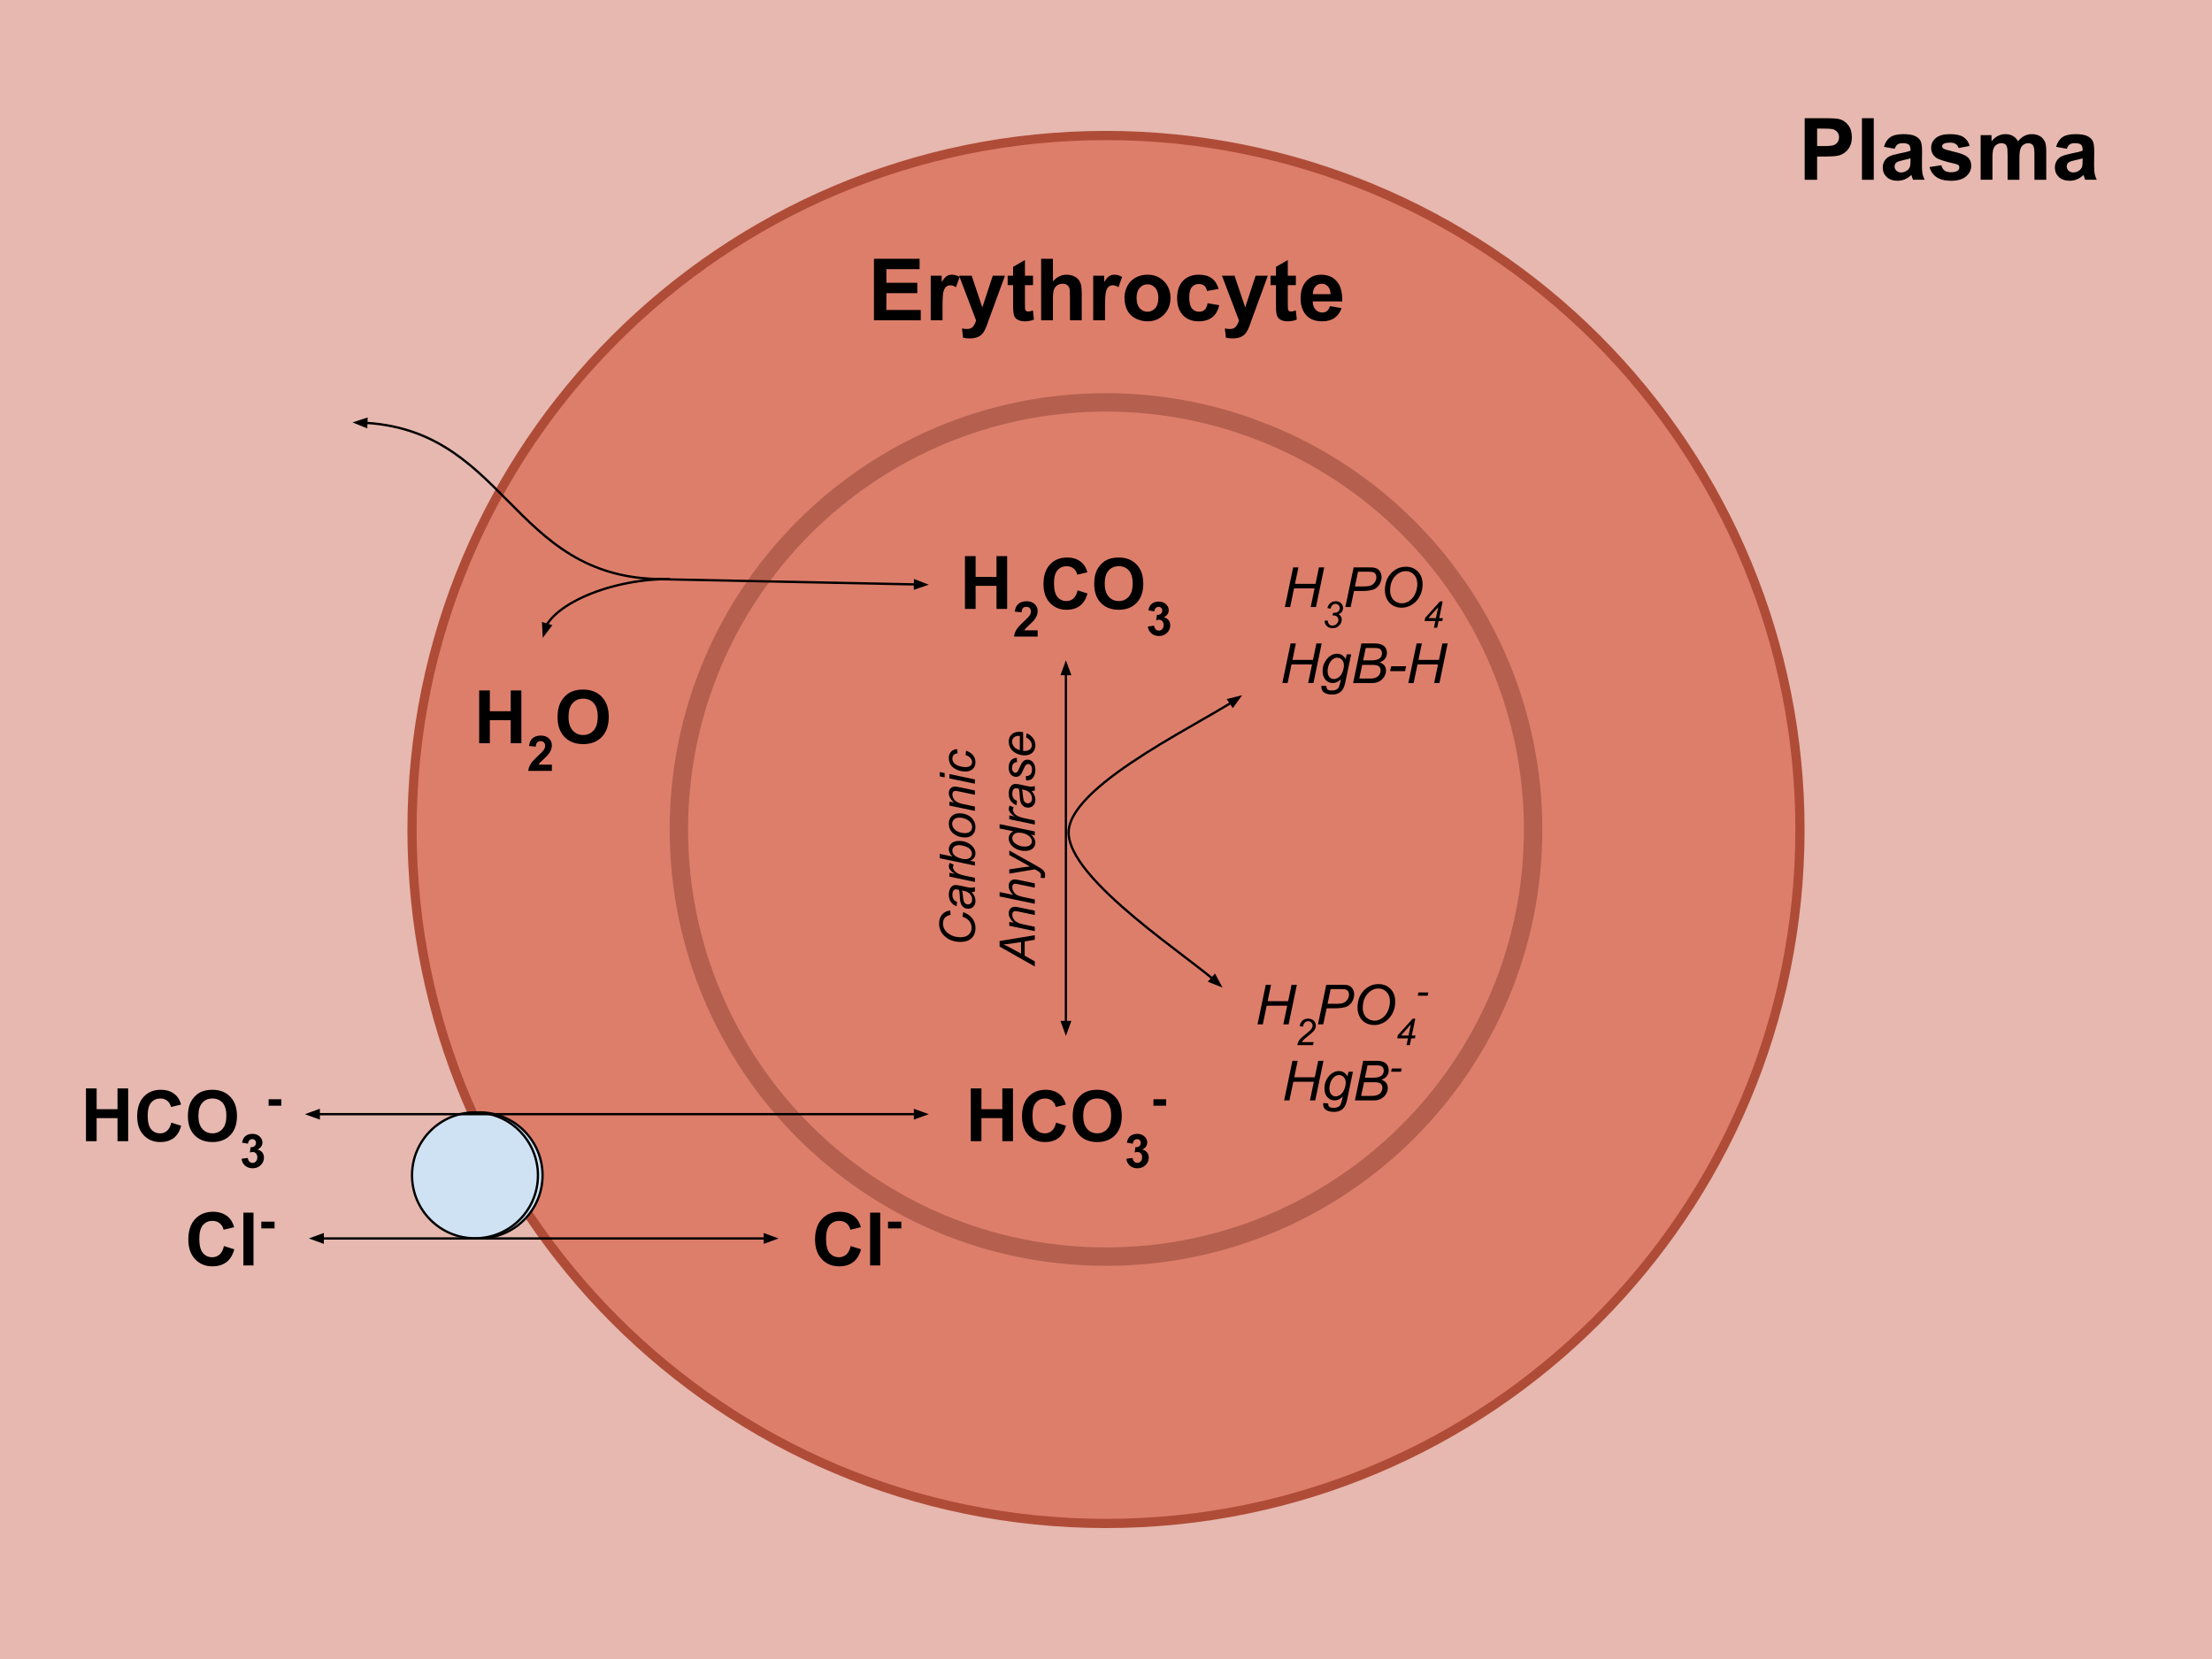 <svg version="1.1" viewBox="0.0 0.0 960.0 720.0" fill="none" stroke="none" stroke-linecap="square" stroke-miterlimit="10" xmlns:xlink="http://www.w3.org/1999/xlink" xmlns="http://www.w3.org/2000/svg"><clipPath id="p.0"><path d="m0 0l960.0 0l0 720.0l-960.0 0l0 -720.0z" clip-rule="nonzero"/></clipPath><g clip-path="url(#p.0)"><path fill="#e6b8af" d="m0 0l960.0 0l0 720.0l-960.0 0z" fill-rule="evenodd"/><path fill="#dd7e6b" d="m178.819 359.992l0 0c0 -166.338 134.843 -301.181 301.181 -301.181l0 0c79.878 0 156.485 31.731 212.967 88.214c56.482 56.482 88.214 133.089 88.214 212.967l0 0c0 166.338 -134.843 301.181 -301.181 301.181l0 0c-166.338 0 -301.181 -134.843 -301.181 -301.181z" fill-rule="evenodd"/><path stroke="#af4c38" stroke-width="4.0" stroke-linejoin="round" stroke-linecap="butt" d="m178.819 359.992l0 0c0 -166.338 134.843 -301.181 301.181 -301.181l0 0c79.878 0 156.485 31.731 212.967 88.214c56.482 56.482 88.214 133.089 88.214 212.967l0 0c0 166.338 -134.843 301.181 -301.181 301.181l0 0c-166.338 0 -301.181 -134.843 -301.181 -301.181z" fill-rule="evenodd"/><path fill="#dd7e6b" d="m294.63 360.0l0 0c0 -102.377 82.993 -185.37 185.37 -185.37l0 0c49.163 0 96.313 19.53 131.076 54.294c34.764 34.764 54.294 81.913 54.294 131.076l0 0c0 102.377 -82.993 185.37 -185.37 185.37l0 0c-102.377 0 -185.37 -82.993 -185.37 -185.37z" fill-rule="evenodd"/><path stroke="#b5604f" stroke-width="8.0" stroke-linejoin="round" stroke-linecap="butt" d="m294.63 360.0l0 0c0 -102.377 82.993 -185.37 185.37 -185.37l0 0c49.163 0 96.313 19.53 131.076 54.294c34.764 34.764 54.294 81.913 54.294 131.076l0 0c0 102.377 -82.993 185.37 -185.37 185.37l0 0c-102.377 0 -185.37 -82.993 -185.37 -185.37z" fill-rule="evenodd"/><path fill="#000000" fill-opacity="0.0" d="m758.919 24.614l173.921 0l0 80.126l-173.921 0z" fill-rule="evenodd"/><path fill="#000000" d="m783.228 78.017l0 -26.719l8.656 0q4.922 0 6.422 0.406q2.281 0.594 3.828 2.609q1.562 2.016 1.562 5.203q0 2.453 -0.906 4.141q-0.891 1.672 -2.266 2.641q-1.375 0.953 -2.797 1.25q-1.922 0.391 -5.594 0.391l-3.516 0l0 10.078l-5.391 0zm5.391 -22.203l0 7.578l2.953 0q3.188 0 4.266 -0.406q1.078 -0.422 1.688 -1.312q0.609 -0.906 0.609 -2.078q0 -1.469 -0.859 -2.406q-0.859 -0.953 -2.172 -1.188q-0.953 -0.188 -3.875 -0.188l-2.609 0zm19.46 22.203l0 -26.719l5.125 0l0 26.719l-5.125 0zm14.199 -13.453l-4.641 -0.844q0.781 -2.797 2.688 -4.141q1.922 -1.359 5.703 -1.359q3.422 0 5.094 0.812q1.688 0.812 2.359 2.062q0.688 1.25 0.688 4.578l-0.047 5.984q0 2.547 0.234 3.766q0.25 1.203 0.922 2.594l-5.062 0q-0.203 -0.516 -0.5 -1.516q-0.125 -0.453 -0.172 -0.594q-1.312 1.266 -2.812 1.906q-1.5 0.641 -3.188 0.641q-2.984 0 -4.719 -1.625q-1.719 -1.625 -1.719 -4.094q0 -1.641 0.781 -2.922q0.781 -1.297 2.188 -1.969q1.422 -0.688 4.094 -1.203q3.578 -0.672 4.969 -1.25l0 -0.516q0 -1.484 -0.734 -2.109q-0.719 -0.625 -2.75 -0.625q-1.359 0 -2.125 0.547q-0.766 0.531 -1.25 1.875zm6.859 4.156q-0.984 0.328 -3.125 0.781q-2.125 0.453 -2.781 0.891q-1.0 0.719 -1.0 1.812q0 1.078 0.797 1.859q0.812 0.781 2.047 0.781q1.391 0 2.641 -0.906q0.938 -0.703 1.219 -1.703q0.203 -0.656 0.203 -2.5l0 -1.016zm8.276 3.781l5.141 -0.797q0.328 1.5 1.328 2.281q1.0 0.766 2.812 0.766q1.984 0 2.984 -0.719q0.672 -0.516 0.672 -1.375q0 -0.578 -0.359 -0.969q-0.391 -0.359 -1.719 -0.672q-6.188 -1.359 -7.859 -2.5q-2.297 -1.562 -2.297 -4.359q0 -2.516 1.984 -4.219q2.0 -1.719 6.172 -1.719q3.969 0 5.906 1.297q1.938 1.297 2.656 3.828l-4.828 0.891q-0.312 -1.125 -1.188 -1.719q-0.859 -0.609 -2.453 -0.609q-2.031 0 -2.906 0.562q-0.578 0.406 -0.578 1.031q0 0.547 0.516 0.937q0.688 0.516 4.781 1.453q4.094 0.922 5.719 2.266q1.594 1.359 1.594 3.812q0 2.656 -2.219 4.578q-2.219 1.906 -6.578 1.906q-3.953 0 -6.266 -1.594q-2.312 -1.609 -3.016 -4.359zm22.182 -13.844l4.719 0l0 2.641q2.531 -3.078 6.031 -3.078q1.859 0 3.219 0.766q1.375 0.766 2.25 2.312q1.281 -1.547 2.75 -2.312q1.484 -0.766 3.156 -0.766q2.141 0 3.609 0.875q1.484 0.859 2.203 2.531q0.531 1.25 0.531 4.016l0 12.375l-5.125 0l0 -11.062q0 -2.875 -0.531 -3.719q-0.703 -1.094 -2.188 -1.094q-1.062 0 -2.016 0.656q-0.953 0.656 -1.375 1.922q-0.406 1.266 -0.406 4.0l0 9.297l-5.125 0l0 -10.609q0 -2.828 -0.281 -3.641q-0.266 -0.828 -0.844 -1.219q-0.578 -0.406 -1.562 -0.406q-1.172 0 -2.125 0.641q-0.953 0.641 -1.359 1.844q-0.406 1.203 -0.406 3.984l0 9.406l-5.125 0l0 -19.359zm37.394 5.906l-4.641 -0.844q0.781 -2.797 2.688 -4.141q1.922 -1.359 5.703 -1.359q3.422 0 5.094 0.812q1.688 0.812 2.359 2.062q0.688 1.25 0.688 4.578l-0.047 5.984q0 2.547 0.234 3.766q0.25 1.203 0.922 2.594l-5.062 0q-0.203 -0.516 -0.5 -1.516q-0.125 -0.453 -0.172 -0.594q-1.312 1.266 -2.812 1.906q-1.5 0.641 -3.188 0.641q-2.984 0 -4.719 -1.625q-1.719 -1.625 -1.719 -4.094q0 -1.641 0.781 -2.922q0.781 -1.297 2.188 -1.969q1.422 -0.688 4.094 -1.203q3.578 -0.672 4.969 -1.25l0 -0.516q0 -1.484 -0.734 -2.109q-0.719 -0.625 -2.75 -0.625q-1.359 0 -2.125 0.547q-0.766 0.531 -1.25 1.875zm6.859 4.156q-0.984 0.328 -3.125 0.781q-2.125 0.453 -2.781 0.891q-1.0 0.719 -1.0 1.812q0 1.078 0.797 1.859q0.812 0.781 2.047 0.781q1.391 0 2.641 -0.906q0.938 -0.703 1.219 -1.703q0.203 -0.656 0.203 -2.5l0 -1.016z" fill-rule="nonzero"/><path fill="#000000" fill-opacity="0.0" d="m186.982 276.837l97.134 0l0 68.0l-97.134 0z" fill-rule="evenodd"/><path fill="#000000" d="m207.961 322.557l0 -22.906l4.625 0l0 9.016l9.062 0l0 -9.016l4.625 0l0 22.906l-4.625 0l0 -10.016l-9.062 0l0 10.016l-4.625 0z" fill-rule="nonzero"/><path fill="#000000" d="m239.508 331.839l0 2.719l-10.25 0q0.172 -1.547 1.0 -2.922q0.828 -1.375 3.297 -3.656q1.969 -1.844 2.422 -2.5q0.609 -0.906 0.609 -1.797q0 -0.969 -0.531 -1.5q-0.531 -0.531 -1.453 -0.531q-0.922 0 -1.469 0.562q-0.531 0.547 -0.609 1.828l-2.922 -0.297q0.266 -2.406 1.641 -3.453q1.375 -1.062 3.438 -1.062q2.25 0 3.531 1.219q1.297 1.219 1.297 3.031q0 1.031 -0.375 1.969q-0.359 0.922 -1.156 1.938q-0.531 0.688 -1.922 1.953q-1.375 1.266 -1.75 1.688q-0.375 0.422 -0.594 0.812l5.797 0z" fill-rule="nonzero"/><path fill="#000000" d="m241.979 311.245q0 -3.5 1.047 -5.875q0.781 -1.75 2.125 -3.141q1.359 -1.391 2.969 -2.062q2.141 -0.906 4.938 -0.906q5.062 0 8.094 3.141q3.047 3.141 3.047 8.734q0 5.547 -3.016 8.688q-3.016 3.125 -8.062 3.125q-5.109 0 -8.125 -3.109q-3.016 -3.125 -3.016 -8.594zm4.766 -0.156q0 3.891 1.797 5.906q1.797 2.0 4.562 2.0q2.766 0 4.531 -1.984q1.781 -2.0 1.781 -5.984q0 -3.938 -1.734 -5.875q-1.719 -1.938 -4.578 -1.938q-2.859 0 -4.609 1.969q-1.75 1.953 -1.75 5.906z" fill-rule="nonzero"/><path fill="#000000" fill-opacity="0.0" d="m284.115 251.332l118.992 2.425" fill-rule="evenodd"/><path stroke="#000000" stroke-width="1.0" stroke-linejoin="round" stroke-linecap="butt" d="m284.115 251.332l112.993 2.303" fill-rule="evenodd"/><path fill="#000000" stroke="#000000" stroke-width="1.0" stroke-linecap="butt" d="m397.075 255.287l4.571 -1.559l-4.504 -1.744z" fill-rule="evenodd"/><path fill="#000000" fill-opacity="0.0" d="m152.984 183.339c33.693 0 50.539 17.0 67.386 34.0c16.846 17.0 33.693 34.0 67.386 34.0" fill-rule="evenodd"/><path stroke="#000000" stroke-width="1.0" stroke-linejoin="round" stroke-linecap="butt" d="m158.981 183.526l0.127 0.008c1.978 0.129 3.895 0.32 5.754 0.569c3.718 0.498 7.206 1.229 10.496 2.158c6.581 1.859 12.372 4.516 17.636 7.703c10.529 6.375 18.952 14.875 27.375 23.375c16.846 17.0 33.693 34.0 67.386 34.0" fill-rule="evenodd"/><path fill="#000000" stroke="#000000" stroke-width="1.0" stroke-linecap="butt" d="m159.033 181.875l-4.587 1.509l4.484 1.793z" fill-rule="evenodd"/><path fill="#000000" fill-opacity="0.0" d="m235.549 276.837c0 -12.756 27.323 -25.512 54.646 -25.512" fill-rule="evenodd"/><path stroke="#000000" stroke-width="1.0" stroke-linejoin="round" stroke-linecap="butt" d="m237.323 271.106l0.123 -0.199c0.246 -0.389 0.514 -0.776 0.805 -1.16c0.58 -0.769 1.247 -1.529 1.995 -2.276c2.988 -2.99 7.258 -5.78 12.381 -8.172c10.246 -4.783 23.907 -7.972 37.569 -7.972" fill-rule="evenodd"/><path fill="#000000" stroke="#000000" stroke-width="1.0" stroke-linecap="butt" d="m235.745 270.617l0.236 4.824l2.92 -3.847z" fill-rule="evenodd"/><path fill="#000000" fill-opacity="0.0" d="m403.108 218.546l118.992 0l0 68.0l-118.992 0z" fill-rule="evenodd"/><path fill="#000000" d="m418.787 264.266l0 -22.906l4.625 0l0 9.016l9.062 0l0 -9.016l4.625 0l0 22.906l-4.625 0l0 -10.016l-9.062 0l0 10.016l-4.625 0z" fill-rule="nonzero"/><path fill="#000000" d="m450.333 273.547l0 2.719l-10.25 0q0.172 -1.547 1.0 -2.922q0.828 -1.375 3.297 -3.656q1.969 -1.844 2.422 -2.5q0.609 -0.906 0.609 -1.797q0 -0.969 -0.531 -1.5q-0.531 -0.531 -1.453 -0.531q-0.922 0 -1.469 0.562q-0.531 0.547 -0.609 1.828l-2.922 -0.297q0.266 -2.406 1.641 -3.453q1.375 -1.062 3.438 -1.062q2.25 0 3.531 1.219q1.297 1.219 1.297 3.031q0 1.031 -0.375 1.969q-0.359 0.922 -1.156 1.938q-0.531 0.688 -1.922 1.953q-1.375 1.266 -1.75 1.688q-0.375 0.422 -0.594 0.812l5.797 0z" fill-rule="nonzero"/><path fill="#000000" d="m467.679 256.203l4.297 1.359q-0.984 3.594 -3.281 5.344q-2.297 1.734 -5.828 1.734q-4.375 0 -7.188 -2.984q-2.812 -2.984 -2.812 -8.172q0 -5.469 2.828 -8.5q2.828 -3.031 7.438 -3.031q4.031 0 6.547 2.375q1.5 1.406 2.234 4.047l-4.375 1.047q-0.391 -1.719 -1.625 -2.703q-1.234 -0.984 -3.0 -0.984q-2.438 0 -3.969 1.75q-1.516 1.75 -1.516 5.672q0 4.156 1.5 5.938q1.5 1.766 3.891 1.766q1.766 0 3.031 -1.125q1.281 -1.125 1.828 -3.531zm7.201 -2.781q0 -3.344 1.0 -5.625q0.75 -1.672 2.047 -3.0q1.297 -1.344 2.844 -1.984q2.047 -0.859 4.719 -0.859q4.859 0 7.766 3.016q2.922 3.0 2.922 8.359q0 5.312 -2.891 8.312q-2.891 3.0 -7.734 3.0q-4.891 0 -7.781 -2.984q-2.891 -2.984 -2.891 -8.234zm4.562 -0.141q0 3.719 1.719 5.656q1.734 1.922 4.375 1.922q2.656 0 4.344 -1.906q1.703 -1.922 1.703 -5.734q0 -3.766 -1.656 -5.625q-1.641 -1.859 -4.391 -1.859q-2.734 0 -4.422 1.875q-1.672 1.875 -1.672 5.672z" fill-rule="nonzero"/><path fill="#000000" d="m498.164 271.891l2.719 -0.344q0.125 1.047 0.688 1.594q0.578 0.547 1.391 0.547q0.859 0 1.453 -0.656q0.594 -0.656 0.594 -1.781q0 -1.047 -0.578 -1.672q-0.562 -0.625 -1.375 -0.625q-0.531 0 -1.281 0.219l0.312 -2.281q1.125 0.016 1.719 -0.5q0.609 -0.531 0.609 -1.391q0 -0.734 -0.438 -1.172q-0.438 -0.453 -1.172 -0.453q-0.719 0 -1.234 0.5q-0.5 0.5 -0.609 1.469l-2.578 -0.453q0.266 -1.312 0.797 -2.109q0.547 -0.797 1.516 -1.25q0.984 -0.453 2.188 -0.453q2.062 0 3.312 1.312q1.031 1.078 1.031 2.438q0 1.922 -2.109 3.078q1.266 0.266 2.016 1.203q0.75 0.938 0.75 2.266q0 1.922 -1.406 3.281q-1.406 1.359 -3.5 1.359q-1.984 0 -3.297 -1.141q-1.297 -1.141 -1.516 -2.984z" fill-rule="nonzero"/><path fill="#000000" fill-opacity="0.0" d="m403.108 449.554l118.992 0l0 68l-118.992 0z" fill-rule="evenodd"/><path fill="#000000" d="m421.314 495.274l0 -22.906l4.625 0l0 9.016l9.062 0l0 -9.016l4.625 0l0 22.906l-4.625 0l0 -10.016l-9.062 0l0 10.016l-4.625 0z" fill-rule="nonzero"/><path fill="#000000" d="m458.346 487.211l4.297 1.359q-0.984 3.594 -3.281 5.344q-2.297 1.734 -5.828 1.734q-4.375 0 -7.188 -2.984q-2.812 -2.984 -2.812 -8.172q0 -5.469 2.828 -8.5q2.828 -3.031 7.438 -3.031q4.031 0 6.547 2.375q1.5 1.406 2.234 4.047l-4.375 1.047q-0.391 -1.719 -1.625 -2.703q-1.234 -0.984 -3.0 -0.984q-2.438 0 -3.969 1.75q-1.516 1.75 -1.516 5.672q0 4.156 1.5 5.938q1.5 1.766 3.891 1.766q1.766 0 3.031 -1.125q1.281 -1.125 1.828 -3.531zm7.201 -2.781q0 -3.344 1.0 -5.625q0.75 -1.672 2.047 -3.0q1.297 -1.344 2.844 -1.984q2.047 -0.859 4.719 -0.859q4.859 0 7.766 3.016q2.922 3.0 2.922 8.359q0 5.312 -2.891 8.312q-2.891 3.0 -7.734 3.0q-4.891 0 -7.781 -2.984q-2.891 -2.984 -2.891 -8.234zm4.562 -0.141q0 3.719 1.719 5.656q1.734 1.922 4.375 1.922q2.656 0 4.344 -1.906q1.703 -1.922 1.703 -5.734q0 -3.766 -1.656 -5.625q-1.641 -1.859 -4.391 -1.859q-2.734 0 -4.422 1.875q-1.672 1.875 -1.672 5.672z" fill-rule="nonzero"/><path fill="#000000" d="m488.83 502.899l2.719 -0.344q0.125 1.047 0.688 1.594q0.578 0.547 1.391 0.547q0.859 0 1.453 -0.656q0.594 -0.656 0.594 -1.781q0 -1.047 -0.578 -1.672q-0.562 -0.625 -1.375 -0.625q-0.531 0 -1.281 0.219l0.312 -2.281q1.125 0.016 1.719 -0.5q0.609 -0.531 0.609 -1.391q0 -0.734 -0.438 -1.172q-0.438 -0.453 -1.172 -0.453q-0.719 0 -1.234 0.5q-0.5 0.5 -0.609 1.469l-2.578 -0.453q0.266 -1.312 0.797 -2.109q0.547 -0.797 1.516 -1.25q0.984 -0.453 2.188 -0.453q2.062 0 3.312 1.312q1.031 1.078 1.031 2.438q0 1.922 -2.109 3.078q1.266 0.266 2.016 1.203q0.75 0.938 0.75 2.266q0 1.922 -1.406 3.281q-1.406 1.359 -3.5 1.359q-1.984 0 -3.297 -1.141q-1.297 -1.141 -1.516 -2.984z" fill-rule="nonzero"/><path fill="#000000" d="m500.587 479.868l0 -2.797l5.5 0l0 2.797l-5.5 0z" fill-rule="nonzero"/><path fill="#000000" fill-opacity="0.0" d="m462.604 286.546l0 163.024" fill-rule="evenodd"/><path stroke="#000000" stroke-width="1.0" stroke-linejoin="round" stroke-linecap="butt" d="m462.604 292.546l0 151.024" fill-rule="evenodd"/><path fill="#000000" stroke="#000000" stroke-width="1.0" stroke-linecap="butt" d="m464.255 292.546l-1.652 -4.538l-1.652 4.538z" fill-rule="evenodd"/><path fill="#000000" stroke="#000000" stroke-width="1.0" stroke-linecap="butt" d="m460.952 443.57l1.652 4.538l1.652 -4.538z" fill-rule="evenodd"/><path fill="#000000" fill-opacity="0.0" d="m539.09 301.719c-12.546 9.803 -73.862 37.672 -75.278 58.819c-1.416 21.147 55.65 56.719 66.78 68.063" fill-rule="evenodd"/><path stroke="#000000" stroke-width="1.0" stroke-linejoin="round" stroke-linecap="butt" d="m534.121 305.083l-0.757 0.469c-0.342 0.21 -0.694 0.424 -1.054 0.642c-2.88 1.742 -6.31 3.717 -10.077 5.878c-7.535 4.322 -16.42 9.385 -24.957 14.803c-17.074 10.836 -32.757 23.09 -33.465 33.663c-0.708 10.573 13.204 24.753 28.685 37.708c7.74 6.477 15.873 12.648 22.766 17.909c3.446 2.63 6.583 5.033 9.206 7.133c0.328 0.262 0.648 0.52 0.959 0.773l0.679 0.556" fill-rule="evenodd"/><path fill="#000000" stroke="#000000" stroke-width="1.0" stroke-linecap="butt" d="m535.047 306.451l2.832 -3.912l-4.684 1.176z" fill-rule="evenodd"/><path fill="#000000" stroke="#000000" stroke-width="1.0" stroke-linecap="butt" d="m525.009 425.85l4.49 1.78l-2.295 -4.249z" fill-rule="evenodd"/><path fill="#000000" fill-opacity="0.0" d="m532.024 239.402l118.992 0l0 68.0l-118.992 0z" fill-rule="evenodd"/><path fill="#000000" d="m557.633 263.442l3.594 -17.187l2.281 0l-1.484 7.141l8.906 0l1.484 -7.141l2.297 0l-3.578 17.187l-2.297 0l1.688 -8.094l-8.906 0l-1.688 8.094l-2.297 0z" fill-rule="nonzero"/><path fill="#000000" d="m574.824 269.442l1.375 -0.172q0.156 1.203 0.688 1.719q0.547 0.516 1.406 0.516q1.047 0 1.812 -0.75q0.766 -0.75 0.766 -1.719q0 -0.844 -0.578 -1.391q-0.562 -0.547 -1.531 -0.547q-0.109 0 -0.453 0.031l0.25 -1.188q0.203 0.031 0.391 0.031q1.203 0 1.859 -0.578q0.656 -0.594 0.656 -1.453q0 -0.797 -0.547 -1.328q-0.531 -0.547 -1.297 -0.547q-0.766 0 -1.375 0.562q-0.594 0.547 -0.766 1.547l-1.391 -0.281q0.344 -1.406 1.312 -2.172q0.984 -0.781 2.312 -0.781q1.406 0 2.281 0.859q0.875 0.844 0.875 2.078q0 0.906 -0.484 1.594q-0.469 0.672 -1.406 1.109q0.672 0.406 1.0 0.969q0.328 0.562 0.328 1.281q0 1.547 -1.156 2.688q-1.141 1.125 -2.75 1.125q-1.547 0 -2.516 -0.875q-0.953 -0.875 -1.062 -2.328z" fill-rule="nonzero"/><path fill="#000000" d="m583.879 263.442l3.594 -17.187l7.172 0q1.875 0 2.797 0.438q0.938 0.422 1.547 1.469q0.609 1.031 0.609 2.312q0 1.078 -0.438 2.188q-0.438 1.094 -1.094 1.812q-0.656 0.703 -1.344 1.078q-0.672 0.359 -1.453 0.531q-1.656 0.391 -3.344 0.391l-4.297 0l-1.453 6.969l-2.297 0zm4.156 -8.922l3.797 0q2.203 0 3.234 -0.469q1.031 -0.484 1.641 -1.453q0.625 -0.969 0.625 -2.062q0 -0.844 -0.328 -1.375q-0.328 -0.531 -0.922 -0.781q-0.594 -0.25 -2.297 -0.25l-4.406 0l-1.344 6.391zm13.008 1.719q0 -4.594 2.656 -7.422q2.656 -2.844 6.438 -2.844q3.219 0 5.234 2.094q2.031 2.078 2.031 5.594q0 2.516 -1.031 4.656q-0.75 1.609 -1.922 2.781q-1.156 1.156 -2.484 1.797q-1.75 0.844 -3.719 0.844q-2.062 0 -3.766 -0.984q-1.688 -0.984 -2.562 -2.75q-0.875 -1.766 -0.875 -3.766zm2.266 0.125q0 1.516 0.625 2.781q0.625 1.266 1.859 1.984q1.25 0.703 2.625 0.703q1.328 0 2.516 -0.625q1.203 -0.625 2.141 -1.734q0.953 -1.125 1.484 -2.766q0.547 -1.641 0.547 -3.219q0 -2.562 -1.438 -4.078q-1.422 -1.531 -3.531 -1.531q-2.703 0 -4.766 2.312q-2.062 2.297 -2.062 6.172z" fill-rule="nonzero"/><path fill="#000000" d="m622.305 272.442l0.625 -2.922l-4.672 0l0.297 -1.406l6.406 -7.125l1.156 0l-1.516 7.281l1.609 0l-0.266 1.25l-1.609 0l-0.609 2.922l-1.422 0zm0.875 -4.172l1.0 -4.781l-4.266 4.781l3.266 0z" fill-rule="nonzero"/><path fill="#000000" d="m556.529 296.442l3.594 -17.188l2.281 0l-1.484 7.141l8.906 0l1.484 -7.141l2.297 0l-3.578 17.188l-2.297 0l1.688 -8.094l-8.906 0l-1.688 8.094l-2.297 0zm17.004 1.125l2.141 0.203q-0.031 0.719 0.172 1.078q0.203 0.375 0.641 0.578q0.562 0.25 1.484 0.25q1.922 0 2.766 -1.0q0.547 -0.656 1.016 -2.906l0.219 -1.0q-1.656 1.672 -3.516 1.672q-1.891 0 -3.172 -1.391q-1.266 -1.391 -1.266 -3.938q0 -2.094 1.0 -3.844q1.0 -1.766 2.375 -2.656q1.391 -0.906 2.859 -0.906q2.453 0 3.781 2.328l0.422 -2.047l1.938 0l-2.5 12.016q-0.422 1.984 -1.094 3.094q-0.656 1.109 -1.844 1.719q-1.188 0.609 -2.75 0.609q-1.5 0 -2.594 -0.391q-1.078 -0.391 -1.609 -1.141q-0.531 -0.734 -0.531 -1.688q0 -0.297 0.062 -0.641zm2.641 -6.641q0 1.281 0.25 1.922q0.344 0.906 1.0 1.391q0.656 0.469 1.453 0.469q1.031 0 2.062 -0.734q1.031 -0.734 1.672 -2.266q0.641 -1.531 0.641 -2.938q0 -1.531 -0.859 -2.438q-0.844 -0.906 -2.094 -0.906q-0.766 0 -1.5 0.422q-0.719 0.406 -1.359 1.266q-0.625 0.844 -0.953 2.031q-0.312 1.172 -0.312 1.781zm11.066 5.516l3.594 -17.188l5.328 0q1.453 0 2.156 0.125q1.141 0.203 1.922 0.703q0.797 0.484 1.234 1.359q0.438 0.859 0.438 1.891q0 1.422 -0.781 2.5q-0.781 1.078 -2.391 1.641q1.406 0.453 2.094 1.375q0.688 0.922 0.688 2.156q0 1.422 -0.812 2.719q-0.812 1.297 -2.156 2.016q-1.344 0.703 -3.0 0.703l-8.312 0zm4.359 -9.844l3.484 0q2.484 0 3.578 -0.797q1.109 -0.797 1.109 -2.328q0 -0.719 -0.344 -1.25q-0.344 -0.531 -0.922 -0.766q-0.562 -0.234 -2.125 -0.234l-3.656 0l-1.125 5.375zm-1.656 7.891l3.922 0q1.547 0 2.094 -0.094q1.094 -0.188 1.766 -0.641q0.688 -0.453 1.062 -1.188q0.391 -0.75 0.391 -1.547q0 -1.219 -0.766 -1.844q-0.75 -0.625 -2.859 -0.625l-4.359 0l-1.25 5.938zm13.367 -3.203l0.453 -2.125l6.469 0l-0.438 2.125l-6.484 0zm7.898 5.156l3.594 -17.188l2.281 0l-1.484 7.141l8.906 0l1.484 -7.141l2.297 0l-3.578 17.188l-2.297 0l1.688 -8.094l-8.906 0l-1.688 8.094l-2.297 0z" fill-rule="nonzero"/><path fill="#000000" fill-opacity="0.0" d="m522.809 420.528l118.992 0l0 68.0l-118.992 0z" fill-rule="evenodd"/><path fill="#000000" d="m545.755 444.568l3.594 -17.188l2.281 0l-1.484 7.141l8.906 0l1.484 -7.141l2.297 0l-3.578 17.188l-2.297 0l1.688 -8.094l-8.906 0l-1.688 8.094l-2.297 0z" fill-rule="nonzero"/><path fill="#000000" d="m563.009 453.568q0.219 -1.031 0.609 -1.719q0.391 -0.688 1.031 -1.312q0.641 -0.625 2.469 -2.078q1.109 -0.891 1.516 -1.312q0.578 -0.609 0.844 -1.188q0.188 -0.406 0.188 -0.875q0 -0.781 -0.562 -1.328q-0.562 -0.562 -1.375 -0.562q-0.797 0 -1.406 0.562q-0.594 0.562 -0.859 1.797l-1.375 -0.203q0.203 -1.531 1.172 -2.406q0.984 -0.875 2.453 -0.875q0.969 0 1.766 0.406q0.797 0.406 1.188 1.141q0.406 0.734 0.406 1.516q0 1.141 -0.812 2.188q-0.5 0.656 -2.938 2.594q-1.047 0.828 -1.562 1.359q-0.516 0.531 -0.766 1.0l5.125 0l-0.281 1.297l-6.828 0z" fill-rule="nonzero"/><path fill="#000000" d="m572.001 444.568l3.594 -17.188l7.172 0q1.875 0 2.797 0.438q0.938 0.422 1.547 1.469q0.609 1.031 0.609 2.312q0 1.078 -0.438 2.188q-0.438 1.094 -1.094 1.812q-0.656 0.703 -1.344 1.078q-0.672 0.359 -1.453 0.531q-1.656 0.391 -3.344 0.391l-4.297 0l-1.453 6.969l-2.297 0zm4.156 -8.922l3.797 0q2.203 0 3.234 -0.469q1.031 -0.484 1.641 -1.453q0.625 -0.969 0.625 -2.062q0 -0.844 -0.328 -1.375q-0.328 -0.531 -0.922 -0.781q-0.594 -0.25 -2.297 -0.25l-4.406 0l-1.344 6.391zm13.008 1.719q0 -4.594 2.656 -7.422q2.656 -2.844 6.438 -2.844q3.219 0 5.234 2.094q2.031 2.078 2.031 5.594q0 2.516 -1.031 4.656q-0.75 1.609 -1.922 2.781q-1.156 1.156 -2.484 1.797q-1.75 0.844 -3.719 0.844q-2.062 0 -3.766 -0.984q-1.688 -0.984 -2.562 -2.75q-0.875 -1.766 -0.875 -3.766zm2.266 0.125q0 1.516 0.625 2.781q0.625 1.266 1.859 1.984q1.25 0.703 2.625 0.703q1.328 0 2.516 -0.625q1.203 -0.625 2.141 -1.734q0.953 -1.125 1.484 -2.766q0.547 -1.641 0.547 -3.219q0 -2.562 -1.438 -4.078q-1.422 -1.531 -3.531 -1.531q-2.703 0 -4.766 2.312q-2.062 2.297 -2.062 6.172z" fill-rule="nonzero"/><path fill="#000000" d="m610.427 453.568l0.625 -2.922l-4.672 0l0.297 -1.406l6.406 -7.125l1.156 0l-1.516 7.281l1.609 0l-0.266 1.25l-1.609 0l-0.609 2.922l-1.422 0zm0.875 -4.172l1.0 -4.781l-4.266 4.781l3.266 0z" fill-rule="nonzero"/><path fill="#000000" d="m615.294 432.13l0.297 -1.422l4.312 0l-0.297 1.422l-4.312 0z" fill-rule="nonzero"/><path fill="#000000" d="m557.313 477.568l3.594 -17.188l2.281 0l-1.484 7.141l8.906 0l1.484 -7.141l2.297 0l-3.578 17.188l-2.297 0l1.688 -8.094l-8.906 0l-1.688 8.094l-2.297 0zm17.004 1.125l2.141 0.203q-0.031 0.719 0.172 1.078q0.203 0.375 0.641 0.578q0.562 0.25 1.484 0.25q1.922 0 2.766 -1.0q0.547 -0.656 1.016 -2.906l0.219 -1.0q-1.656 1.672 -3.516 1.672q-1.891 0 -3.172 -1.391q-1.266 -1.391 -1.266 -3.938q0 -2.094 1.0 -3.844q1.0 -1.766 2.375 -2.656q1.391 -0.906 2.859 -0.906q2.453 0 3.781 2.328l0.422 -2.047l1.938 0l-2.5 12.016q-0.422 1.984 -1.094 3.094q-0.656 1.109 -1.844 1.719q-1.188 0.609 -2.75 0.609q-1.5 0 -2.594 -0.391q-1.078 -0.391 -1.609 -1.141q-0.531 -0.734 -0.531 -1.688q0 -0.297 0.062 -0.641zm2.641 -6.641q0 1.281 0.25 1.922q0.344 0.906 1.0 1.391q0.656 0.469 1.453 0.469q1.031 0 2.062 -0.734q1.031 -0.734 1.672 -2.266q0.641 -1.531 0.641 -2.938q0 -1.531 -0.859 -2.438q-0.844 -0.906 -2.094 -0.906q-0.766 0 -1.5 0.422q-0.719 0.406 -1.359 1.266q-0.625 0.844 -0.953 2.031q-0.312 1.172 -0.312 1.781zm11.066 5.516l3.594 -17.188l5.328 0q1.453 0 2.156 0.125q1.141 0.203 1.922 0.703q0.797 0.484 1.234 1.359q0.438 0.859 0.438 1.891q0 1.422 -0.781 2.5q-0.781 1.078 -2.391 1.641q1.406 0.453 2.094 1.375q0.688 0.922 0.688 2.156q0 1.422 -0.812 2.719q-0.812 1.297 -2.156 2.016q-1.344 0.703 -3.0 0.703l-8.312 0zm4.359 -9.844l3.484 0q2.484 0 3.578 -0.797q1.109 -0.797 1.109 -2.328q0 -0.719 -0.344 -1.25q-0.344 -0.531 -0.922 -0.766q-0.562 -0.234 -2.125 -0.234l-3.656 0l-1.125 5.375zm-1.656 7.891l3.922 0q1.547 0 2.094 -0.094q1.094 -0.188 1.766 -0.641q0.688 -0.453 1.062 -1.188q0.391 -0.75 0.391 -1.547q0 -1.219 -0.766 -1.844q-0.75 -0.625 -2.859 -0.625l-4.359 0l-1.25 5.938z" fill-rule="nonzero"/><path fill="#000000" d="m603.735 465.13l0.297 -1.422l4.312 0l-0.297 1.422l-4.312 0z" fill-rule="nonzero"/><path fill="#000000" fill-opacity="0.0" d="m387.816 430.585l0 -125.071l81.606 0l0 125.071z" fill-rule="evenodd"/><path fill="#000000" d="m417.724 397.868l0.281 -2.016q2.641 0.953 4.0 2.781q1.359 1.828 1.359 4.109q0 2.781 -1.703 4.422q-1.703 1.625 -4.859 1.625q-4.125 0 -6.828 -2.484q-2.406 -2.203 -2.406 -5.484q0 -2.422 1.312 -3.922q1.297 -1.516 3.5 -1.75l0.172 1.906q-1.656 0.297 -2.469 1.25q-0.828 0.938 -0.828 2.422q0 2.797 2.5 4.531q2.141 1.5 5.078 1.5q2.359 0 3.609 -1.156q1.234 -1.156 1.234 -3.016q0 -1.578 -1.031 -2.859q-1.031 -1.281 -2.922 -1.859zm4.0 -10.715q0.844 0.984 1.234 1.891q0.391 0.906 0.391 1.938q0 1.531 -0.891 2.469q-0.906 0.938 -2.312 0.938q-0.938 0 -1.641 -0.422q-0.719 -0.422 -1.141 -1.109q-0.438 -0.703 -0.625 -1.719q-0.125 -0.641 -0.203 -2.406q-0.078 -1.781 -0.375 -2.547q-0.766 -0.219 -1.281 -0.219q-0.656 0 -1.031 0.469q-0.516 0.656 -0.516 1.922q0 1.188 0.531 1.953q0.516 0.75 1.484 1.094l-0.172 1.906q-1.641 -0.594 -2.516 -1.859q-0.875 -1.266 -0.875 -3.188q0 -2.047 0.984 -3.25q0.719 -0.906 1.891 -0.906q0.891 0 2.047 0.25l2.75 0.609q1.312 0.297 2.141 0.297q0.516 0 1.5 -0.234l0 1.906q-0.547 0.156 -1.375 0.219zm-4.234 -0.688q0.156 0.391 0.25 0.844q0.078 0.453 0.172 1.516q0.141 1.641 0.375 2.328q0.219 0.672 0.719 1.016q0.484 0.344 1.078 0.344q0.781 0 1.297 -0.547q0.516 -0.547 0.516 -1.562q0 -0.938 -0.5 -1.797q-0.5 -0.859 -1.375 -1.359q-0.891 -0.5 -2.531 -0.781zm5.609 -3.705l-11.062 -2.312l0 -1.672l2.266 0.469q-1.281 -0.859 -1.891 -1.672q-0.625 -0.812 -0.625 -1.672q0 -0.562 0.406 -1.391l1.75 0.781q-0.359 0.484 -0.359 1.062q0 1.0 1.109 2.047q1.109 1.031 3.969 1.625l4.438 0.938l0 1.797zm0 -7.102l-15.266 -3.188l0 -1.891l5.453 1.141q-0.828 -0.906 -1.156 -1.625q-0.344 -0.734 -0.344 -1.531q0 -1.547 1.156 -2.578q1.156 -1.031 3.359 -1.031q1.469 0 2.688 0.422q1.219 0.406 2.047 1.016q0.828 0.609 1.328 1.266q0.5 0.656 0.734 1.344q0.25 0.688 0.25 1.328q0 1.094 -0.578 1.938q-0.578 0.828 -1.766 1.297l2.094 0.438l0 1.656zm-4.547 -2.797l0.359 0.016q1.422 0 2.156 -0.672q0.734 -0.688 0.734 -1.703q0 -0.984 -0.688 -1.812q-0.688 -0.828 -2.156 -1.359q-1.469 -0.531 -2.719 -0.531q-1.391 0 -2.156 0.672q-0.781 0.672 -0.781 1.656q0 1.031 0.797 1.891q0.781 0.844 2.422 1.422q1.219 0.422 2.031 0.422zm0.344 -9.409q-3.234 0 -5.359 -1.906q-1.75 -1.562 -1.75 -4.125q0 -2.0 1.25 -3.219q1.25 -1.219 3.375 -1.219q1.906 0 3.547 0.766q1.641 0.766 2.516 2.188q0.875 1.422 0.875 3.0q0 1.297 -0.547 2.359q-0.562 1.047 -1.562 1.609q-1.016 0.547 -2.344 0.547zm-0.188 -1.875q1.562 0 2.375 -0.75q0.812 -0.75 0.812 -1.906q0 -0.609 -0.25 -1.203q-0.25 -0.594 -0.75 -1.094q-0.5 -0.516 -1.141 -0.875q-0.641 -0.359 -1.375 -0.578q-1.031 -0.328 -1.984 -0.328q-1.5 0 -2.328 0.766q-0.828 0.75 -0.828 1.891q0 0.891 0.422 1.625q0.422 0.719 1.234 1.312q0.812 0.578 1.891 0.859q1.078 0.281 1.922 0.281zm4.391 -9.643l-11.062 -2.312l0 -1.719l1.922 0.406q-1.125 -1.109 -1.641 -2.078q-0.531 -0.969 -0.531 -1.984q0 -1.344 0.734 -2.094q0.719 -0.766 1.938 -0.766q0.625 0 1.938 0.266l6.703 1.406l0 1.875l-7.016 -1.469q-1.016 -0.219 -1.5 -0.219q-0.562 0 -0.906 0.391q-0.344 0.375 -0.344 1.094q0 1.453 1.047 2.578q1.047 1.125 3.578 1.656l5.141 1.078l0 1.891zm-13.125 -14.549l-2.141 -0.438l0 -1.875l2.141 0.438l0 1.875zm13.125 2.75l-11.062 -2.312l0 -1.875l11.062 2.312l0 1.875zm-4.031 -12.442l0.203 -1.891q2.062 0.719 3.078 2.031q1.0 1.297 1.0 2.969q0 1.797 -1.156 2.922q-1.172 1.109 -3.266 1.109q-1.812 0 -3.562 -0.719q-1.75 -0.719 -2.656 -2.047q-0.922 -1.344 -0.922 -3.062q0 -1.781 1.016 -2.812q1.0 -1.047 2.656 -1.047l0.125 1.844q-1.062 0.016 -1.656 0.625q-0.594 0.594 -0.594 1.562q0 1.141 0.719 1.984q0.719 0.828 2.188 1.297q1.469 0.469 2.812 0.469q1.422 0 2.141 -0.625q0.703 -0.625 0.703 -1.531q0 -0.922 -0.703 -1.75q-0.703 -0.844 -2.125 -1.328z" fill-rule="nonzero"/><path fill="#000000" d="m449.099 419.454l-15.266 -8.656l0 -2.406l15.266 -2.516l0 1.984l-4.391 0.734l0 6.172l4.391 2.453l0 2.234zm-5.969 -5.562l0 -5.047l-3.828 0.594q-2.281 0.344 -3.797 0.422q1.312 0.531 3.109 1.531l4.516 2.5zm5.969 -9.788l-11.062 -2.312l0 -1.719l1.922 0.406q-1.125 -1.109 -1.641 -2.078q-0.531 -0.969 -0.531 -1.984q0 -1.344 0.734 -2.094q0.719 -0.766 1.938 -0.766q0.625 0 1.938 0.266l6.703 1.406l0 1.875l-7.016 -1.469q-1.016 -0.219 -1.5 -0.219q-0.562 0 -0.906 0.391q-0.344 0.375 -0.344 1.094q0 1.453 1.047 2.578q1.047 1.125 3.578 1.656l5.141 1.078l0 1.891zm0 -11.862l-15.266 -3.188l0 -1.891l5.859 1.219q-1.016 -1.047 -1.453 -1.953q-0.453 -0.906 -0.453 -1.875q0 -1.375 0.734 -2.125q0.719 -0.766 1.906 -0.766q0.578 0 2.141 0.344l6.531 1.359l0 1.875l-6.703 -1.406q-1.453 -0.297 -1.828 -0.297q-0.547 0 -0.891 0.375q-0.344 0.375 -0.344 1.078q0 1.031 0.547 1.953q0.531 0.922 1.469 1.453q0.922 0.531 3.0 0.969l4.75 0.984l0 1.891zm4.266 -11.159l-1.766 -0.109q0.172 -0.594 0.172 -1.141q0 -0.578 -0.266 -0.922q-0.344 -0.469 -1.297 -1.0l-1.078 -0.609l-11.094 1.844l0 -1.859l5.594 -0.828q1.656 -0.25 3.312 -0.422l-8.906 -4.953l0 -1.969l12.531 7.047q1.828 1.031 2.422 1.828q0.594 0.781 0.594 1.812q0 0.656 -0.219 1.281zm-5.875 -18.836q1.859 1.625 1.859 3.375q0 1.578 -1.156 2.625q-1.172 1.047 -3.375 1.047q-2.016 0 -3.688 -0.828q-1.672 -0.828 -2.5 -2.062q-0.844 -1.25 -0.844 -2.5q0 -2.062 1.984 -3.125l-5.938 -1.234l0 -1.875l15.266 3.172l0 1.75l-1.609 -0.344zm-3.031 5.172q1.156 0 1.828 -0.219q0.672 -0.234 1.109 -0.781q0.438 -0.562 0.438 -1.328q0 -1.281 -1.328 -2.328q-1.766 -1.391 -4.375 -1.391q-1.312 0 -2.047 0.688q-0.75 0.688 -0.75 1.719q0 0.688 0.312 1.25q0.297 0.547 1.031 1.094q0.719 0.547 1.828 0.922q1.109 0.375 1.953 0.375zm4.641 -9.565l-11.062 -2.312l0 -1.672l2.266 0.469q-1.281 -0.859 -1.891 -1.672q-0.625 -0.812 -0.625 -1.672q0 -0.562 0.406 -1.391l1.75 0.781q-0.359 0.484 -0.359 1.062q0 1.0 1.109 2.047q1.109 1.031 3.969 1.625l4.438 0.938l0 1.797zm-1.375 -14.571q0.844 0.984 1.234 1.891q0.391 0.906 0.391 1.938q0 1.531 -0.891 2.469q-0.906 0.938 -2.312 0.938q-0.938 0 -1.641 -0.422q-0.719 -0.422 -1.141 -1.109q-0.438 -0.703 -0.625 -1.719q-0.125 -0.641 -0.203 -2.406q-0.078 -1.781 -0.375 -2.547q-0.766 -0.219 -1.281 -0.219q-0.656 0 -1.031 0.469q-0.516 0.656 -0.516 1.922q0 1.188 0.531 1.953q0.516 0.75 1.484 1.094l-0.172 1.906q-1.641 -0.594 -2.516 -1.859q-0.875 -1.266 -0.875 -3.188q0 -2.047 0.984 -3.25q0.719 -0.906 1.891 -0.906q0.891 0 2.047 0.25l2.75 0.609q1.312 0.297 2.141 0.297q0.516 0 1.5 -0.234l0 1.906q-0.547 0.156 -1.375 0.219zm-4.234 -0.688q0.156 0.391 0.25 0.844q0.078 0.453 0.172 1.516q0.141 1.641 0.375 2.328q0.219 0.672 0.719 1.016q0.484 0.344 1.078 0.344q0.781 0 1.297 -0.547q0.516 -0.547 0.516 -1.562q0 -0.938 -0.5 -1.797q-0.5 -0.859 -1.375 -1.359q-0.891 -0.5 -2.531 -0.781zm1.828 -3.893l-0.109 -1.875q0.812 0 1.391 -0.25q0.562 -0.25 0.938 -0.922q0.359 -0.672 0.359 -1.578q0 -1.25 -0.5 -1.875q-0.5 -0.625 -1.188 -0.625q-0.484 0 -0.922 0.375q-0.438 0.391 -1.078 1.891q-0.641 1.484 -0.906 1.906q-0.422 0.703 -1.0 1.062q-0.578 0.344 -1.328 0.344q-1.312 0 -2.25 -1.031q-0.938 -1.047 -0.938 -2.922q0 -2.094 0.969 -3.172q0.953 -1.094 2.531 -1.125l0.125 1.828q-1.0 0.047 -1.578 0.719q-0.594 0.656 -0.594 1.875q0 0.984 0.453 1.531q0.453 0.531 0.969 0.531q0.516 0 0.922 -0.469q0.266 -0.312 0.828 -1.609q0.938 -2.172 1.484 -2.734q0.859 -0.891 2.094 -0.891q0.828 0 1.625 0.516q0.781 0.5 1.266 1.531q0.469 1.031 0.469 2.438q0 1.922 -0.953 3.266q-0.938 1.344 -3.078 1.266zm0.016 -18.602l0.188 -1.844q1.375 0.406 2.609 1.828q1.219 1.422 1.219 3.391q0 1.219 -0.562 2.25q-0.578 1.031 -1.656 1.562q-1.078 0.531 -2.469 0.531q-1.812 0 -3.516 -0.828q-1.703 -0.844 -2.531 -2.172q-0.828 -1.344 -0.828 -2.891q0 -1.984 1.234 -3.156q1.219 -1.188 3.344 -1.188q0.812 0 1.672 0.156l0 8.141q0.328 0.031 0.578 0.031q1.562 0 2.375 -0.703q0.812 -0.719 0.812 -1.75q0 -0.969 -0.625 -1.906q-0.641 -0.938 -1.844 -1.453zm-2.734 5.469l0 -6.203q-0.297 -0.016 -0.422 -0.016q-1.406 0 -2.156 0.719q-0.766 0.703 -0.766 1.812q0 1.219 0.844 2.219q0.828 0.984 2.5 1.469z" fill-rule="nonzero"/><g filter="url(#shadowFilter-p.1)"><use xlink:href="#p.1" transform="matrix(1.0 0.0 0.0 1.0 2.0 0.0)"/></g><defs><filter id="shadowFilter-p.1" filterUnits="userSpaceOnUse"><feGaussianBlur in="SourceAlpha" stdDeviation="2.0" result="blur"/><feComponentTransfer in="blur" color-interpolation-filters="sRGB"><feFuncR type="linear" slope="0" intercept="0.0"/><feFuncG type="linear" slope="0" intercept="0.0"/><feFuncB type="linear" slope="0" intercept="0.0"/><feFuncA type="linear" slope="0.5" intercept="0"/></feComponentTransfer></filter></defs><g id="p.1"><path fill="#cfe2f3" d="m178.819 510.093l0 0c0 -15.09 12.233 -27.323 27.323 -27.323l0 0c7.246 0 14.196 2.879 19.32 8.003c5.124 5.124 8.003 12.074 8.003 19.32l0 0c0 15.09 -12.233 27.323 -27.323 27.323l0 0c-15.09 0 -27.323 -12.233 -27.323 -27.323z" fill-rule="evenodd"/><path stroke="#000000" stroke-width="1.0" stroke-linejoin="round" stroke-linecap="butt" d="m178.819 510.093l0 0c0 -15.09 12.233 -27.323 27.323 -27.323l0 0c7.246 0 14.196 2.879 19.32 8.003c5.124 5.124 8.003 12.074 8.003 19.32l0 0c0 15.09 -12.233 27.323 -27.323 27.323l0 0c-15.09 0 -27.323 -12.233 -27.323 -27.323z" fill-rule="evenodd"/></g><path fill="#000000" fill-opacity="0.0" d="m403.108 483.554l-270.772 0" fill-rule="evenodd"/><path stroke="#000000" stroke-width="1.0" stroke-linejoin="round" stroke-linecap="butt" d="m397.108 483.554l-258.772 0" fill-rule="evenodd"/><path fill="#000000" stroke="#000000" stroke-width="1.0" stroke-linecap="butt" d="m397.108 485.206l4.538 -1.652l-4.538 -1.652z" fill-rule="evenodd"/><path fill="#000000" stroke="#000000" stroke-width="1.0" stroke-linecap="butt" d="m138.336 481.902l-4.538 1.652l4.538 1.652z" fill-rule="evenodd"/><path fill="#000000" fill-opacity="0.0" d="m65.486 497.415l68.567 0l0 80.126l-68.567 0z" fill-rule="evenodd"/><path fill="#000000" d="m97.202 540.776l4.484 1.422q-1.031 3.75 -3.438 5.578q-2.391 1.812 -6.078 1.812q-4.562 0 -7.5 -3.109q-2.938 -3.125 -2.938 -8.531q0 -5.719 2.953 -8.875q2.953 -3.172 7.766 -3.172q4.203 0 6.828 2.484q1.562 1.469 2.344 4.219l-4.578 1.094q-0.406 -1.781 -1.703 -2.812q-1.281 -1.031 -3.125 -1.031q-2.547 0 -4.141 1.828q-1.578 1.828 -1.578 5.922q0 4.344 1.562 6.188q1.562 1.844 4.062 1.844q1.844 0 3.172 -1.172q1.328 -1.172 1.906 -3.688zm8.422 8.422l0 -22.906l4.391 0l0 22.906l-4.391 0z" fill-rule="nonzero"/><path fill="#000000" d="m113.405 533.12l0 -2.922l5.75 0l0 2.922l-5.75 0z" fill-rule="nonzero"/><path fill="#000000" fill-opacity="0.0" d="m134.052 537.478l203.874 0" fill-rule="evenodd"/><path stroke="#000000" stroke-width="1.0" stroke-linejoin="round" stroke-linecap="butt" d="m140.052 537.478l191.874 0" fill-rule="evenodd"/><path fill="#000000" stroke="#000000" stroke-width="1.0" stroke-linecap="butt" d="m140.052 535.826l-4.538 1.652l4.538 1.652z" fill-rule="evenodd"/><path fill="#000000" stroke="#000000" stroke-width="1.0" stroke-linecap="butt" d="m331.926 539.129l4.538 -1.652l-4.538 -1.652z" fill-rule="evenodd"/><path fill="#000000" fill-opacity="0.0" d="m19.108 449.554l118.992 0l0 68l-118.992 0z" fill-rule="evenodd"/><path fill="#000000" d="m37.314 495.274l0 -22.906l4.625 0l0 9.016l9.062 0l0 -9.016l4.625 0l0 22.906l-4.625 0l0 -10.016l-9.062 0l0 10.016l-4.625 0z" fill-rule="nonzero"/><path fill="#000000" d="m74.346 487.211l4.297 1.359q-0.984 3.594 -3.281 5.344q-2.297 1.734 -5.828 1.734q-4.375 0 -7.188 -2.984q-2.812 -2.984 -2.812 -8.172q0 -5.469 2.828 -8.5q2.828 -3.031 7.438 -3.031q4.031 0 6.547 2.375q1.5 1.406 2.234 4.047l-4.375 1.047q-0.391 -1.719 -1.625 -2.703q-1.234 -0.984 -3.0 -0.984q-2.438 0 -3.969 1.75q-1.516 1.75 -1.516 5.672q0 4.156 1.5 5.938q1.5 1.766 3.891 1.766q1.766 0 3.031 -1.125q1.281 -1.125 1.828 -3.531zm7.201 -2.781q0 -3.344 1.0 -5.625q0.75 -1.672 2.047 -3.0q1.297 -1.344 2.844 -1.984q2.047 -0.859 4.719 -0.859q4.859 0 7.766 3.016q2.922 3.0 2.922 8.359q0 5.312 -2.891 8.312q-2.891 3.0 -7.734 3.0q-4.891 0 -7.781 -2.984q-2.891 -2.984 -2.891 -8.234zm4.562 -0.141q0 3.719 1.719 5.656q1.734 1.922 4.375 1.922q2.656 0 4.344 -1.906q1.703 -1.922 1.703 -5.734q0 -3.766 -1.656 -5.625q-1.641 -1.859 -4.391 -1.859q-2.734 0 -4.422 1.875q-1.672 1.875 -1.672 5.672z" fill-rule="nonzero"/><path fill="#000000" d="m104.83 502.899l2.719 -0.344q0.125 1.047 0.688 1.594q0.578 0.547 1.391 0.547q0.859 0 1.453 -0.656q0.594 -0.656 0.594 -1.781q0 -1.047 -0.578 -1.672q-0.562 -0.625 -1.375 -0.625q-0.531 0 -1.281 0.219l0.312 -2.281q1.125 0.016 1.719 -0.5q0.609 -0.531 0.609 -1.391q0 -0.734 -0.438 -1.172q-0.438 -0.453 -1.172 -0.453q-0.719 0 -1.234 0.5q-0.5 0.5 -0.609 1.469l-2.578 -0.453q0.266 -1.312 0.797 -2.109q0.547 -0.797 1.516 -1.25q0.984 -0.453 2.188 -0.453q2.062 0 3.312 1.312q1.031 1.078 1.031 2.438q0 1.922 -2.109 3.078q1.266 0.266 2.016 1.203q0.75 0.938 0.75 2.266q0 1.922 -1.406 3.281q-1.406 1.359 -3.5 1.359q-1.984 0 -3.297 -1.141q-1.297 -1.141 -1.516 -2.984z" fill-rule="nonzero"/><path fill="#000000" d="m116.587 479.868l0 -2.797l5.5 0l0 2.797l-5.5 0z" fill-rule="nonzero"/><path fill="#000000" fill-opacity="0.0" d="m337.486 497.415l68.567 0l0 80.126l-68.567 0z" fill-rule="evenodd"/><path fill="#000000" d="m369.202 540.776l4.484 1.422q-1.031 3.75 -3.438 5.578q-2.391 1.812 -6.078 1.812q-4.562 0 -7.5 -3.109q-2.938 -3.125 -2.938 -8.531q0 -5.719 2.953 -8.875q2.953 -3.172 7.766 -3.172q4.203 0 6.828 2.484q1.562 1.469 2.344 4.219l-4.578 1.094q-0.406 -1.781 -1.703 -2.812q-1.281 -1.031 -3.125 -1.031q-2.547 0 -4.141 1.828q-1.578 1.828 -1.578 5.922q0 4.344 1.562 6.188q1.562 1.844 4.062 1.844q1.844 0 3.172 -1.172q1.328 -1.172 1.906 -3.688zm8.422 8.422l0 -22.906l4.391 0l0 22.906l-4.391 0z" fill-rule="nonzero"/><path fill="#000000" d="m385.405 533.12l0 -2.922l5.75 0l0 2.922l-5.75 0z" fill-rule="nonzero"/><path fill="#000000" fill-opacity="0.0" d="m364.163 85.615l232.283 0l0 80.126l-232.283 0z" fill-rule="evenodd"/><path fill="#000000" d="m379.295 139.018l0 -26.719l19.812 0l0 4.516l-14.422 0l0 5.922l13.422 0l0 4.5l-13.422 0l0 7.281l14.922 0l0 4.5l-20.312 0zm29.757 0l-5.125 0l0 -19.359l4.766 0l0 2.75q1.219 -1.953 2.188 -2.562q0.984 -0.625 2.219 -0.625q1.75 0 3.375 0.969l-1.578 4.469q-1.297 -0.844 -2.406 -0.844q-1.078 0 -1.828 0.594q-0.75 0.594 -1.188 2.141q-0.422 1.547 -0.422 6.484l0 5.984zm7.199 -19.359l5.453 0l4.625 13.75l4.531 -13.75l5.297 0l-6.828 18.625l-1.219 3.375q-0.688 1.703 -1.297 2.594q-0.609 0.891 -1.406 1.438q-0.781 0.562 -1.938 0.875q-1.156 0.312 -2.625 0.312q-1.469 0 -2.891 -0.312l-0.453 -4.016q1.203 0.234 2.156 0.234q1.797 0 2.641 -1.047q0.859 -1.047 1.328 -2.672l-7.375 -19.406zm32.073 0l0 4.078l-3.5 0l0 7.812q0 2.359 0.094 2.766q0.094 0.391 0.453 0.641q0.359 0.25 0.875 0.25q0.703 0 2.047 -0.484l0.438 3.969q-1.781 0.766 -4.047 0.766q-1.375 0 -2.5 -0.453q-1.109 -0.469 -1.625 -1.203q-0.516 -0.75 -0.719 -2.0q-0.156 -0.906 -0.156 -3.609l0 -8.453l-2.359 0l0 -4.078l2.359 0l0 -3.844l5.141 -2.984l0 6.828l3.5 0zm8.649 -7.359l0 9.828q2.484 -2.906 5.922 -2.906q1.766 0 3.188 0.656q1.422 0.656 2.141 1.688q0.719 1.016 0.984 2.25q0.266 1.234 0.266 3.844l0 11.359l-5.109 0l0 -10.219q0 -3.047 -0.297 -3.859q-0.297 -0.828 -1.031 -1.312q-0.734 -0.484 -1.844 -0.484q-1.281 0 -2.281 0.625q-1.0 0.609 -1.469 1.859q-0.469 1.25 -0.469 3.688l0 9.703l-5.125 0l0 -26.719l5.125 0zm22.598 26.719l-5.125 0l0 -19.359l4.766 0l0 2.75q1.219 -1.953 2.188 -2.562q0.984 -0.625 2.219 -0.625q1.75 0 3.375 0.969l-1.578 4.469q-1.297 -0.844 -2.406 -0.844q-1.078 0 -1.828 0.594q-0.75 0.594 -1.188 2.141q-0.422 1.547 -0.422 6.484l0 5.984zm8.449 -9.953q0 -2.547 1.25 -4.938q1.266 -2.391 3.562 -3.641q2.312 -1.266 5.156 -1.266q4.391 0 7.188 2.859q2.812 2.844 2.812 7.203q0 4.391 -2.844 7.281q-2.828 2.891 -7.125 2.891q-2.656 0 -5.078 -1.203q-2.406 -1.203 -3.672 -3.516q-1.25 -2.328 -1.25 -5.672zm5.25 0.281q0 2.875 1.359 4.406q1.375 1.531 3.375 1.531q2.0 0 3.359 -1.531q1.359 -1.531 1.359 -4.453q0 -2.844 -1.359 -4.375q-1.359 -1.531 -3.359 -1.531q-2.0 0 -3.375 1.531q-1.359 1.531 -1.359 4.422zm35.614 -3.969l-5.047 0.922q-0.266 -1.516 -1.172 -2.281q-0.891 -0.766 -2.328 -0.766q-1.922 0 -3.062 1.328q-1.141 1.312 -1.141 4.406q0 3.453 1.156 4.875q1.156 1.422 3.109 1.422q1.469 0 2.391 -0.828q0.938 -0.828 1.312 -2.859l5.031 0.859q-0.781 3.469 -3.016 5.234q-2.219 1.766 -5.953 1.766q-4.25 0 -6.781 -2.672q-2.516 -2.688 -2.516 -7.422q0 -4.797 2.531 -7.469q2.531 -2.672 6.859 -2.672q3.531 0 5.609 1.531q2.094 1.516 3.016 4.625zm1.448 -5.719l5.453 0l4.625 13.75l4.531 -13.75l5.297 0l-6.828 18.625l-1.219 3.375q-0.688 1.703 -1.297 2.594q-0.609 0.891 -1.406 1.438q-0.781 0.562 -1.938 0.875q-1.156 0.312 -2.625 0.312q-1.469 0 -2.891 -0.312l-0.453 -4.016q1.203 0.234 2.156 0.234q1.797 0 2.641 -1.047q0.859 -1.047 1.328 -2.672l-7.375 -19.406zm32.073 0l0 4.078l-3.5 0l0 7.812q0 2.359 0.094 2.766q0.094 0.391 0.453 0.641q0.359 0.25 0.875 0.25q0.703 0 2.047 -0.484l0.438 3.969q-1.781 0.766 -4.047 0.766q-1.375 0 -2.5 -0.453q-1.109 -0.469 -1.625 -1.203q-0.516 -0.75 -0.719 -2.0q-0.156 -0.906 -0.156 -3.609l0 -8.453l-2.359 0l0 -4.078l2.359 0l0 -3.844l5.141 -2.984l0 6.828l3.5 0zm14.759 13.203l5.094 0.859q-0.969 2.797 -3.094 4.266q-2.125 1.469 -5.312 1.469q-5.062 0 -7.484 -3.297q-1.906 -2.641 -1.906 -6.672q0 -4.812 2.516 -7.531q2.516 -2.734 6.359 -2.734q4.312 0 6.812 2.859q2.5 2.844 2.391 8.734l-12.828 0q0.047 2.281 1.234 3.547q1.188 1.266 2.953 1.266q1.203 0 2.016 -0.656q0.828 -0.656 1.25 -2.109zm0.297 -5.188q-0.062 -2.219 -1.156 -3.375q-1.094 -1.156 -2.656 -1.156q-1.688 0 -2.781 1.219q-1.094 1.219 -1.062 3.312l7.656 0z" fill-rule="nonzero"/></g></svg>